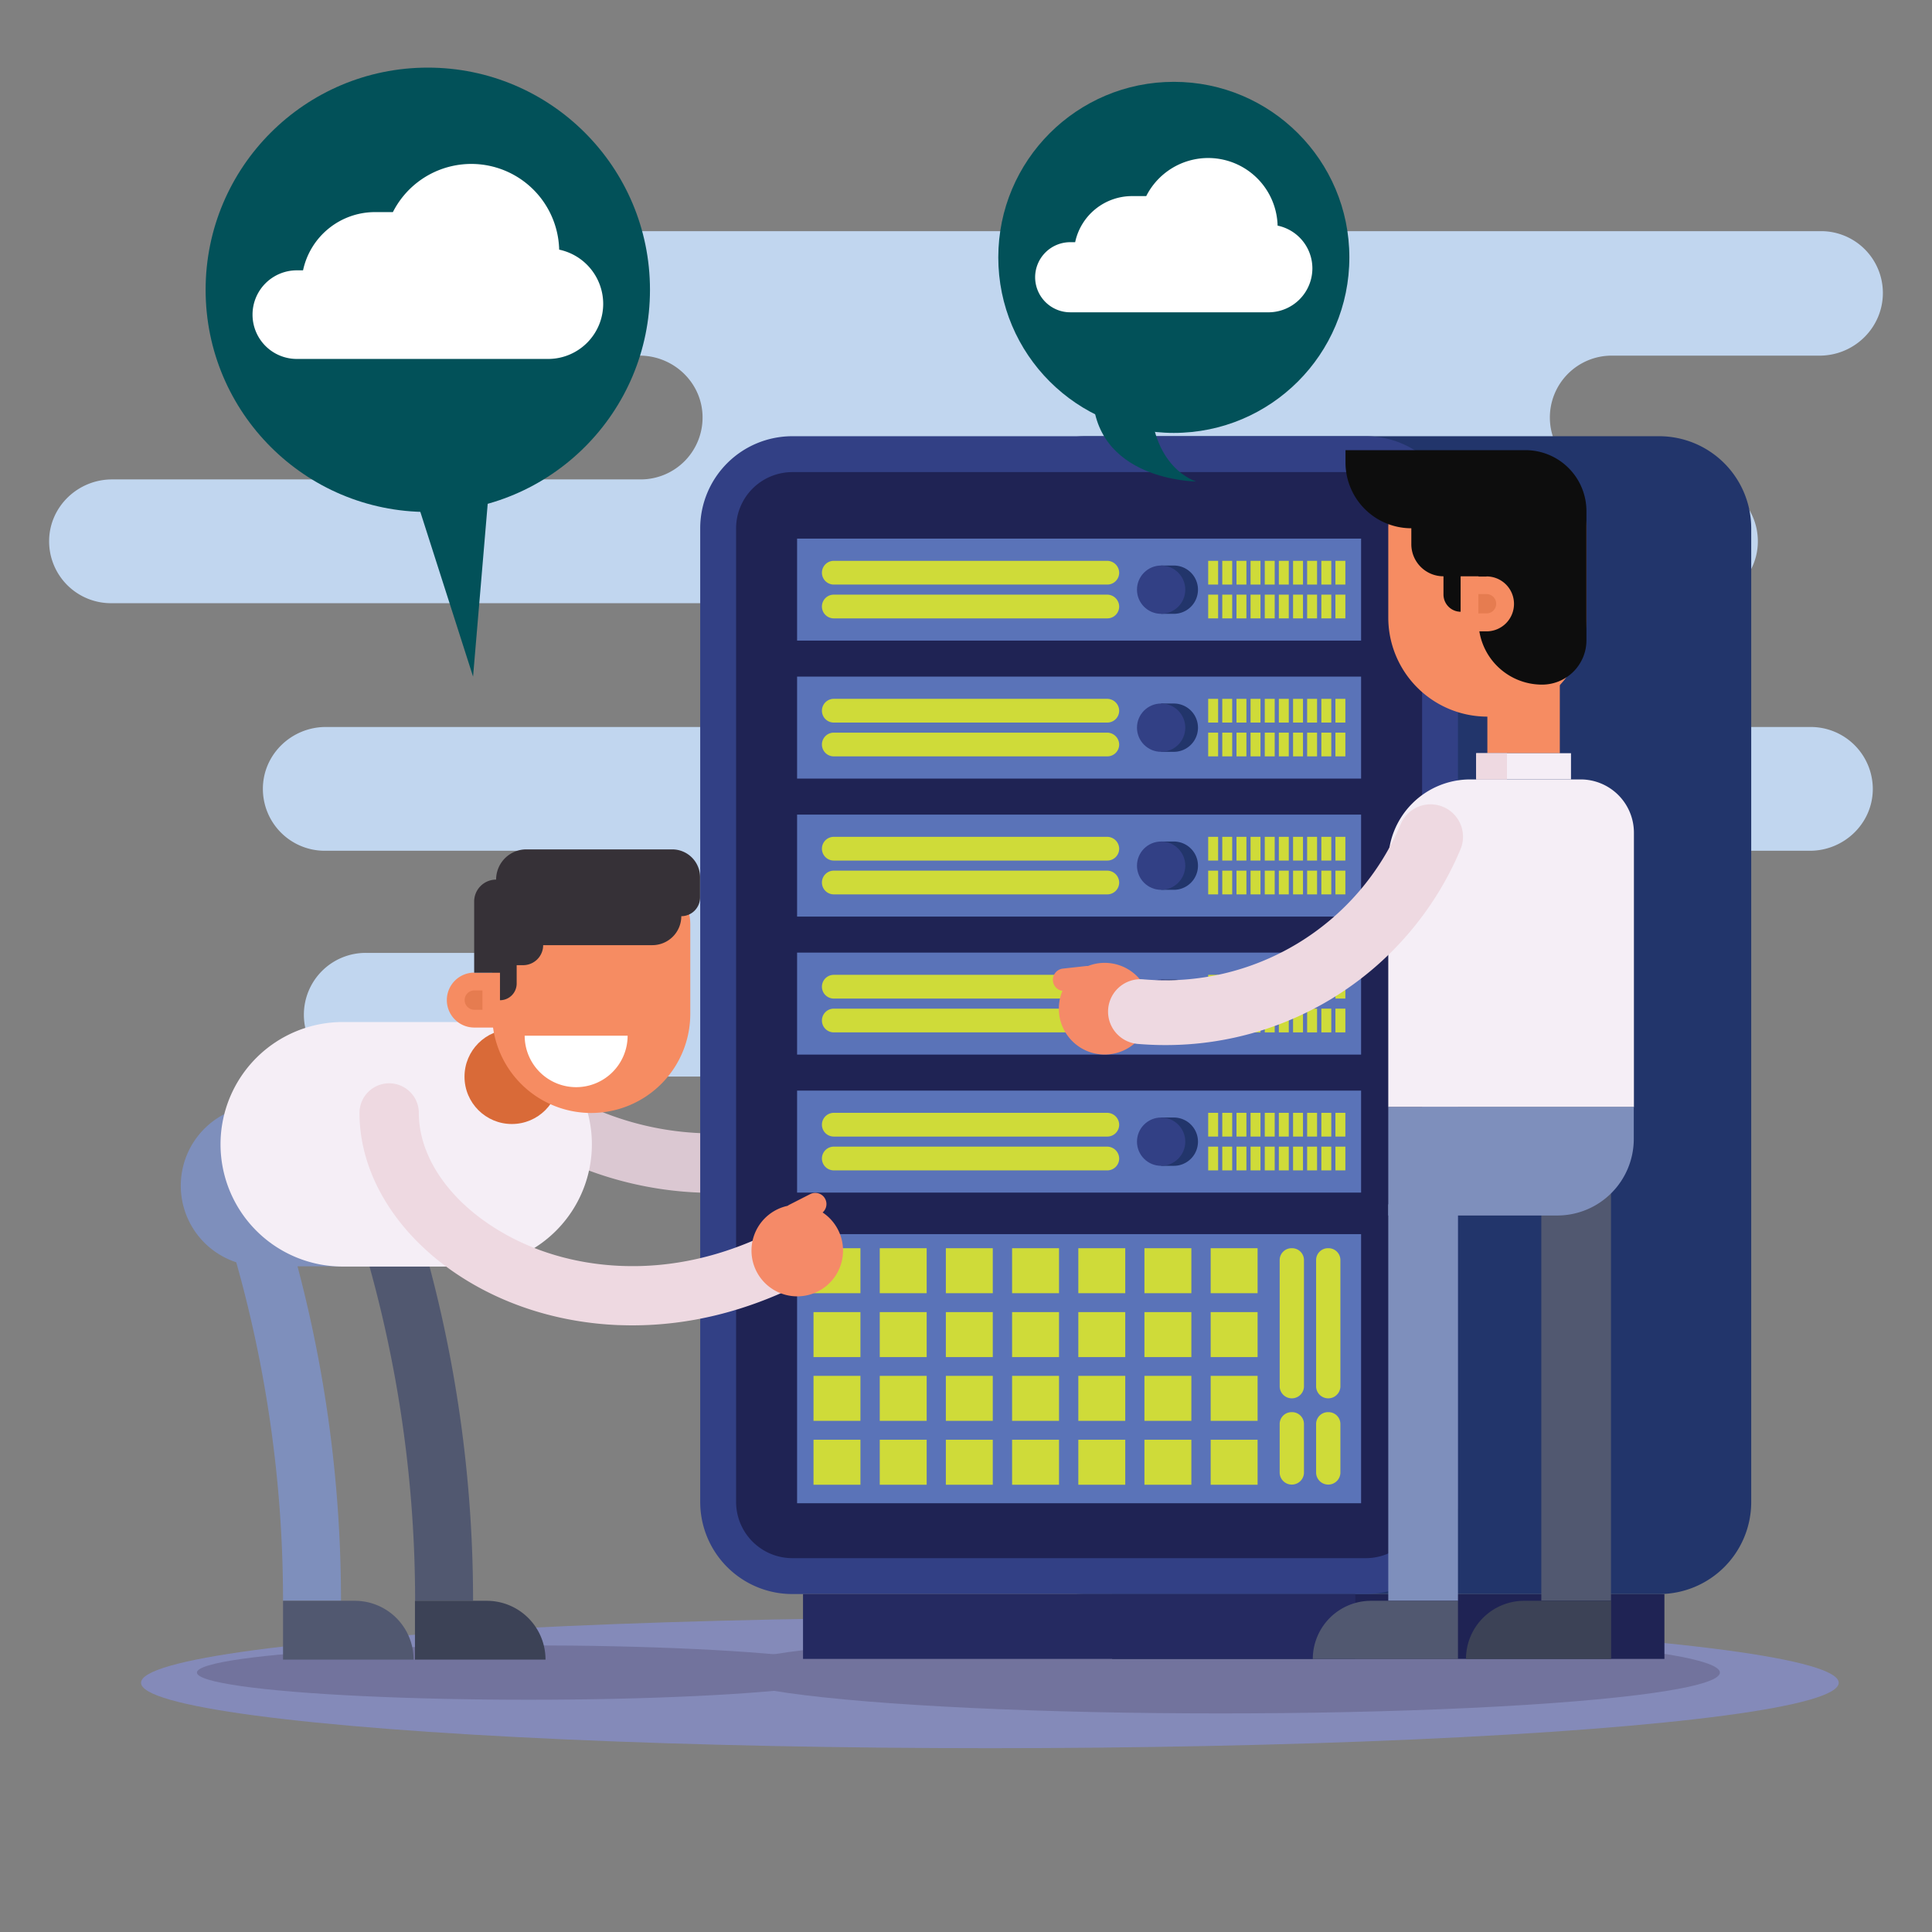<svg id="Layer_1" data-name="Layer 1" xmlns="http://www.w3.org/2000/svg" viewBox="0 0 1400 1400"><rect x="0" y="0" width="1400" height="1400" fill="#808080" stroke="none"/><defs><style>.cls-1{fill:#848ab9;}.cls-2{fill:#72739d;}.cls-3{fill:#c1d6ef;}.cls-4{fill:#dbc8d2;}.cls-5{fill:#1f2354;}.cls-6{fill:#22356b;}.cls-7{fill:#324085;}.cls-8{fill:#252a61;}.cls-9{fill:#5a73b8;}.cls-10{fill:#cfdb39;}.cls-11{fill:#7e8fbc;}.cls-12{fill:#515870;}.cls-13{fill:#f5eef6;}.cls-14{fill:#d96a38;}.cls-15{fill:#f68c62;}.cls-16{fill:#e67c50;}.cls-17{fill:#363137;}.cls-18{fill:#3c4256;}.cls-19{fill:#fff;}.cls-20{fill:#eed9e1;}.cls-21{fill:#f58a68;}.cls-22{fill:#0d0d0d;}.cls-23{fill:#025159;}</style></defs><title>hosting</title><ellipse class="cls-1" cx="717.3" cy="1219.4" rx="615.1" ry="47.4"/><ellipse class="cls-2" cx="383.1" cy="1212" rx="240.4" ry="19.7"/><ellipse class="cls-2" cx="884.4" cy="1212" rx="361.9" ry="29.6"/><path class="cls-3" d="M1312.2,526.8h-335c-24.6,0-45.2-19.5-45.6-44.1a44.84,44.84,0,0,1,44.8-45.6h251.8c24.6,0,45.2-19.5,45.6-44.1a44.84,44.84,0,0,0-44.8-45.6h-60.3c-24.6,0-45.2-19.5-45.6-44.1a44.84,44.84,0,0,1,44.8-45.6h151.7c24.8-.6,44.8-20.7,44.8-45.4h0a44.79,44.79,0,0,0-44.8-44.8H262.1a44.79,44.79,0,0,0-44.8,44.8h0c0,24.8,20.1,44.8,44.8,45.4H463.5c24.6,0,45.2,19.5,45.6,44.1a44.84,44.84,0,0,1-44.8,45.6H81.2c-24.6,0-45.2,19.5-45.6,44.1a44.84,44.84,0,0,0,44.8,45.6H587.6c24.6,0,45.2,19.5,45.6,44.1a44.84,44.84,0,0,1-44.8,45.6H236.1c-24.6,0-45.2,19.5-45.6,44.1a44.84,44.84,0,0,0,44.8,45.6H421c24.9,0,45.6,19.9,45.6,44.8v1.6c-.5,15.5-13.6,27.6-29.1,27.6H265a44.79,44.79,0,0,0-44.8,44.8h0A44.79,44.79,0,0,0,265,780.1h832.3a44.79,44.79,0,0,0,44.8-44.8h0a44.79,44.79,0,0,0-44.8-44.8H794.1A29,29,0,0,1,765,662.9v-1.6c0-24.9,20.7-44.8,45.6-44.8h500.9c24.6,0,45.2-19.5,45.6-44.1A45,45,0,0,0,1312.2,526.8Z"/><path class="cls-4" d="M517.1,864.4a259.49,259.49,0,0,1-144-43.5,21.54,21.54,0,0,1,24.1-35.7,216,216,0,0,0,182,26.9,21.48,21.48,0,0,1,12.8,41A251.77,251.77,0,0,1,517.1,864.4Z"/><rect class="cls-5" x="805.9" y="1155.1" width="400.2" height="47"/><path class="cls-6" d="M1202.3,1155.1H786.6a66.75,66.75,0,0,1-66.7-66.7V382.8a66.75,66.75,0,0,1,66.7-66.7h415.7a66.75,66.75,0,0,1,66.7,66.7v705.6A66.68,66.68,0,0,1,1202.3,1155.1Z"/><path class="cls-7" d="M989.8,1155.1H574.1a66.75,66.75,0,0,1-66.7-66.7V382.8a66.75,66.75,0,0,1,66.7-66.7H989.8a66.75,66.75,0,0,1,66.7,66.7v705.6A66.68,66.68,0,0,1,989.8,1155.1Z"/><path class="cls-5" d="M574.1,1129.1a40.8,40.8,0,0,1-40.7-40.7V382.8a40.8,40.8,0,0,1,40.7-40.7H989.8a40.8,40.8,0,0,1,40.7,40.7v705.6a40.8,40.8,0,0,1-40.7,40.7Z"/><rect class="cls-8" x="581.9" y="1155.1" width="400.2" height="47"/><rect class="cls-9" x="577.6" y="390.3" width="408.7" height="73.9"/><path class="cls-10" d="M802.3,406.4H604.2a8.6,8.6,0,0,0,0,17.2H802.4A8.6,8.6,0,0,0,811,415,8.75,8.75,0,0,0,802.3,406.4Z"/><path class="cls-10" d="M802.3,430.9H604.2a8.6,8.6,0,0,0,0,17.2H802.4a8.6,8.6,0,0,0,8.6-8.6A8.75,8.75,0,0,0,802.3,430.9Z"/><path class="cls-6" d="M850.6,409.8h-9.2v2.6a17.52,17.52,0,0,0,0,29.8v2.6h9.2a17.5,17.5,0,0,0,0-35Z"/><circle class="cls-7" cx="841.4" cy="427.3" r="17.5"/><rect class="cls-10" x="875.5" y="406.4" width="7.2" height="17.2"/><rect class="cls-10" x="885.7" y="406.4" width="7.2" height="17.2"/><rect class="cls-10" x="896" y="406.4" width="7.2" height="17.2"/><rect class="cls-10" x="906.2" y="406.4" width="7.2" height="17.2"/><rect class="cls-10" x="916.5" y="406.4" width="7.2" height="17.2"/><rect class="cls-10" x="926.7" y="406.4" width="7.2" height="17.2"/><rect class="cls-10" x="937" y="406.4" width="7.2" height="17.2"/><rect class="cls-10" x="947.2" y="406.4" width="7.2" height="17.2"/><rect class="cls-10" x="957.5" y="406.4" width="7.2" height="17.2"/><rect class="cls-10" x="967.7" y="406.4" width="7.2" height="17.2"/><rect class="cls-10" x="875.5" y="430.9" width="7.2" height="17.2"/><rect class="cls-10" x="885.7" y="430.9" width="7.2" height="17.2"/><rect class="cls-10" x="896" y="430.9" width="7.2" height="17.2"/><rect class="cls-10" x="906.2" y="430.9" width="7.2" height="17.2"/><rect class="cls-10" x="916.5" y="430.9" width="7.2" height="17.2"/><rect class="cls-10" x="926.7" y="430.9" width="7.2" height="17.2"/><rect class="cls-10" x="937" y="430.9" width="7.2" height="17.2"/><rect class="cls-10" x="947.2" y="430.9" width="7.2" height="17.2"/><rect class="cls-10" x="957.5" y="430.9" width="7.2" height="17.2"/><rect class="cls-10" x="967.7" y="430.9" width="7.2" height="17.2"/><rect class="cls-9" x="577.6" y="490.3" width="408.7" height="73.9"/><path class="cls-10" d="M802.3,506.4H604.2a8.6,8.6,0,0,0,0,17.2H802.4A8.6,8.6,0,0,0,811,515,8.75,8.75,0,0,0,802.3,506.4Z"/><path class="cls-10" d="M802.3,530.9H604.2a8.6,8.6,0,0,0,0,17.2H802.4a8.6,8.6,0,0,0,8.6-8.6A8.75,8.75,0,0,0,802.3,530.9Z"/><path class="cls-6" d="M850.6,509.8h-9.2v2.6a17.52,17.52,0,0,0,0,29.8v2.6h9.2a17.5,17.5,0,1,0,0-35Z"/><circle class="cls-7" cx="841.4" cy="527.3" r="17.5"/><rect class="cls-10" x="875.5" y="506.4" width="7.2" height="17.2"/><rect class="cls-10" x="885.7" y="506.4" width="7.2" height="17.2"/><rect class="cls-10" x="896" y="506.4" width="7.2" height="17.2"/><rect class="cls-10" x="906.2" y="506.4" width="7.2" height="17.2"/><rect class="cls-10" x="916.5" y="506.4" width="7.2" height="17.2"/><rect class="cls-10" x="926.7" y="506.4" width="7.2" height="17.2"/><rect class="cls-10" x="937" y="506.4" width="7.2" height="17.2"/><rect class="cls-10" x="947.2" y="506.4" width="7.2" height="17.2"/><rect class="cls-10" x="957.5" y="506.4" width="7.2" height="17.2"/><rect class="cls-10" x="967.7" y="506.4" width="7.2" height="17.2"/><rect class="cls-10" x="875.5" y="530.9" width="7.2" height="17.2"/><rect class="cls-10" x="885.7" y="530.9" width="7.2" height="17.2"/><rect class="cls-10" x="896" y="530.9" width="7.2" height="17.2"/><rect class="cls-10" x="906.2" y="530.9" width="7.2" height="17.2"/><rect class="cls-10" x="916.5" y="530.9" width="7.2" height="17.2"/><rect class="cls-10" x="926.7" y="530.9" width="7.2" height="17.2"/><rect class="cls-10" x="937" y="530.9" width="7.2" height="17.2"/><rect class="cls-10" x="947.2" y="530.9" width="7.2" height="17.2"/><rect class="cls-10" x="957.5" y="530.9" width="7.2" height="17.2"/><rect class="cls-10" x="967.7" y="530.9" width="7.2" height="17.2"/><rect class="cls-9" x="577.6" y="590.3" width="408.7" height="73.9"/><path class="cls-10" d="M802.3,606.4H604.2a8.6,8.6,0,0,0,0,17.2H802.4A8.6,8.6,0,0,0,811,615,8.75,8.75,0,0,0,802.3,606.4Z"/><path class="cls-10" d="M802.3,630.9H604.2a8.6,8.6,0,0,0,0,17.2H802.4a8.6,8.6,0,0,0,8.6-8.6A8.75,8.75,0,0,0,802.3,630.9Z"/><path class="cls-6" d="M850.6,609.8h-9.2v2.6a17.52,17.52,0,0,0,0,29.8v2.6h9.2a17.5,17.5,0,1,0,0-35Z"/><circle class="cls-7" cx="841.4" cy="627.3" r="17.5"/><rect class="cls-10" x="875.5" y="606.4" width="7.2" height="17.2"/><rect class="cls-10" x="885.7" y="606.4" width="7.2" height="17.2"/><rect class="cls-10" x="896" y="606.4" width="7.2" height="17.2"/><rect class="cls-10" x="906.2" y="606.4" width="7.2" height="17.2"/><rect class="cls-10" x="916.5" y="606.4" width="7.2" height="17.2"/><rect class="cls-10" x="926.7" y="606.4" width="7.2" height="17.2"/><rect class="cls-10" x="937" y="606.4" width="7.2" height="17.2"/><rect class="cls-10" x="947.2" y="606.4" width="7.2" height="17.2"/><rect class="cls-10" x="957.5" y="606.4" width="7.2" height="17.2"/><rect class="cls-10" x="967.7" y="606.4" width="7.2" height="17.2"/><rect class="cls-10" x="875.5" y="630.9" width="7.2" height="17.2"/><rect class="cls-10" x="885.7" y="630.9" width="7.2" height="17.2"/><rect class="cls-10" x="896" y="630.9" width="7.2" height="17.2"/><rect class="cls-10" x="906.2" y="630.9" width="7.2" height="17.2"/><rect class="cls-10" x="916.5" y="630.9" width="7.2" height="17.2"/><rect class="cls-10" x="926.7" y="630.9" width="7.2" height="17.2"/><rect class="cls-10" x="937" y="630.9" width="7.2" height="17.2"/><rect class="cls-10" x="947.2" y="630.9" width="7.2" height="17.2"/><rect class="cls-10" x="957.5" y="630.9" width="7.2" height="17.2"/><rect class="cls-10" x="967.7" y="630.9" width="7.2" height="17.2"/><rect class="cls-9" x="577.6" y="690.3" width="408.7" height="73.9"/><path class="cls-10" d="M802.3,706.4H604.2a8.6,8.6,0,0,0,0,17.2H802.4A8.6,8.6,0,0,0,811,715,8.75,8.75,0,0,0,802.3,706.4Z"/><path class="cls-10" d="M802.3,730.9H604.2a8.6,8.6,0,0,0,0,17.2H802.4a8.6,8.6,0,0,0,8.6-8.6A8.75,8.75,0,0,0,802.3,730.9Z"/><path class="cls-6" d="M850.6,709.8h-9.2v2.6a17.52,17.52,0,0,0,0,29.8v2.6h9.2a17.5,17.5,0,1,0,0-35Z"/><circle class="cls-7" cx="841.4" cy="727.3" r="17.5"/><rect class="cls-10" x="875.5" y="706.4" width="7.2" height="17.2"/><rect class="cls-10" x="885.7" y="706.4" width="7.2" height="17.2"/><rect class="cls-10" x="896" y="706.4" width="7.2" height="17.2"/><rect class="cls-10" x="906.2" y="706.4" width="7.2" height="17.2"/><rect class="cls-10" x="916.5" y="706.4" width="7.2" height="17.2"/><rect class="cls-10" x="926.7" y="706.4" width="7.2" height="17.2"/><rect class="cls-10" x="937" y="706.4" width="7.2" height="17.2"/><rect class="cls-10" x="947.2" y="706.4" width="7.2" height="17.2"/><rect class="cls-10" x="957.5" y="706.4" width="7.2" height="17.2"/><rect class="cls-10" x="967.7" y="706.4" width="7.2" height="17.2"/><rect class="cls-10" x="875.5" y="730.9" width="7.2" height="17.2"/><rect class="cls-10" x="885.7" y="730.9" width="7.2" height="17.2"/><rect class="cls-10" x="896" y="730.9" width="7.2" height="17.2"/><rect class="cls-10" x="906.2" y="730.9" width="7.2" height="17.2"/><rect class="cls-10" x="916.5" y="730.9" width="7.2" height="17.2"/><rect class="cls-10" x="926.7" y="730.9" width="7.2" height="17.2"/><rect class="cls-10" x="937" y="730.9" width="7.2" height="17.2"/><rect class="cls-10" x="947.2" y="730.9" width="7.2" height="17.2"/><rect class="cls-10" x="957.5" y="730.9" width="7.2" height="17.2"/><rect class="cls-10" x="967.7" y="730.9" width="7.2" height="17.2"/><rect class="cls-9" x="577.6" y="790.3" width="408.7" height="73.9"/><path class="cls-10" d="M802.3,806.4H604.2a8.6,8.6,0,0,0,0,17.2H802.4A8.6,8.6,0,0,0,811,815,8.75,8.75,0,0,0,802.3,806.4Z"/><path class="cls-10" d="M802.3,830.9H604.2a8.6,8.6,0,0,0,0,17.2H802.4a8.6,8.6,0,0,0,8.6-8.6A8.75,8.75,0,0,0,802.3,830.9Z"/><path class="cls-6" d="M850.6,809.8h-9.2v2.6a17.52,17.52,0,0,0,0,29.8v2.6h9.2a17.5,17.5,0,1,0,0-35Z"/><circle class="cls-7" cx="841.4" cy="827.3" r="17.5"/><rect class="cls-10" x="875.5" y="806.4" width="7.2" height="17.2"/><rect class="cls-10" x="885.7" y="806.4" width="7.2" height="17.2"/><rect class="cls-10" x="896" y="806.4" width="7.2" height="17.2"/><rect class="cls-10" x="906.2" y="806.4" width="7.2" height="17.2"/><rect class="cls-10" x="916.5" y="806.4" width="7.2" height="17.2"/><rect class="cls-10" x="926.7" y="806.4" width="7.2" height="17.2"/><rect class="cls-10" x="937" y="806.4" width="7.2" height="17.2"/><rect class="cls-10" x="947.2" y="806.4" width="7.2" height="17.2"/><rect class="cls-10" x="957.5" y="806.4" width="7.2" height="17.2"/><rect class="cls-10" x="967.7" y="806.4" width="7.2" height="17.2"/><rect class="cls-10" x="875.5" y="830.9" width="7.2" height="17.2"/><rect class="cls-10" x="885.7" y="830.9" width="7.2" height="17.2"/><rect class="cls-10" x="896" y="830.9" width="7.2" height="17.2"/><rect class="cls-10" x="906.2" y="830.9" width="7.2" height="17.2"/><rect class="cls-10" x="916.5" y="830.9" width="7.2" height="17.2"/><rect class="cls-10" x="926.7" y="830.9" width="7.2" height="17.2"/><rect class="cls-10" x="937" y="830.9" width="7.2" height="17.2"/><rect class="cls-10" x="947.2" y="830.9" width="7.2" height="17.2"/><rect class="cls-10" x="957.5" y="830.9" width="7.2" height="17.2"/><rect class="cls-10" x="967.7" y="830.9" width="7.2" height="17.2"/><rect class="cls-9" x="577.6" y="894.3" width="408.7" height="195"/><rect class="cls-10" x="589.5" y="904.5" width="34" height="32.6"/><rect class="cls-10" x="589.5" y="950.8" width="34" height="32.6"/><rect class="cls-10" x="589.5" y="997" width="34" height="32.6"/><rect class="cls-10" x="589.5" y="1043.3" width="34" height="32.6"/><rect class="cls-10" x="637.5" y="904.5" width="34" height="32.6"/><rect class="cls-10" x="637.5" y="950.8" width="34" height="32.6"/><rect class="cls-10" x="637.5" y="997" width="34" height="32.6"/><rect class="cls-10" x="637.5" y="1043.3" width="34" height="32.6"/><rect class="cls-10" x="685.4" y="904.5" width="34" height="32.6"/><rect class="cls-10" x="685.4" y="950.8" width="34" height="32.6"/><rect class="cls-10" x="685.4" y="997" width="34" height="32.6"/><rect class="cls-10" x="685.4" y="1043.3" width="34" height="32.6"/><rect class="cls-10" x="733.4" y="904.5" width="34" height="32.6"/><rect class="cls-10" x="733.4" y="950.8" width="34" height="32.6"/><rect class="cls-10" x="733.4" y="997" width="34" height="32.6"/><rect class="cls-10" x="733.4" y="1043.3" width="34" height="32.6"/><rect class="cls-10" x="781.4" y="904.5" width="34" height="32.6"/><rect class="cls-10" x="781.4" y="950.8" width="34" height="32.6"/><rect class="cls-10" x="781.4" y="997" width="34" height="32.6"/><rect class="cls-10" x="781.4" y="1043.3" width="34" height="32.6"/><rect class="cls-10" x="829.3" y="904.5" width="34" height="32.6"/><rect class="cls-10" x="829.3" y="950.8" width="34" height="32.6"/><rect class="cls-10" x="829.3" y="997" width="34" height="32.6"/><rect class="cls-10" x="829.3" y="1043.3" width="34" height="32.6"/><rect class="cls-10" x="877.3" y="904.5" width="34" height="32.6"/><rect class="cls-10" x="877.3" y="950.8" width="34" height="32.6"/><rect class="cls-10" x="877.3" y="997" width="34" height="32.6"/><rect class="cls-10" x="877.3" y="1043.3" width="34" height="32.6"/><path class="cls-10" d="M936.1,904.5a8.61,8.61,0,0,0-8.8,8.4v92a8.81,8.81,0,0,0,17.6,0v-92A8.61,8.61,0,0,0,936.1,904.5Z"/><path class="cls-10" d="M962.5,904.5a8.61,8.61,0,0,0-8.8,8.4v92a8.81,8.81,0,0,0,17.6,0v-92A8.61,8.61,0,0,0,962.5,904.5Z"/><path class="cls-10" d="M936.1,1023.3a8.61,8.61,0,0,0-8.8,8.4v35.7a8.81,8.81,0,0,0,17.6,0v-35.7A8.61,8.61,0,0,0,936.1,1023.3Z"/><path class="cls-10" d="M962.5,1023.3a8.61,8.61,0,0,0-8.8,8.4v35.7a8.81,8.81,0,0,0,17.6,0v-35.7A8.61,8.61,0,0,0,962.5,1023.3Z"/><path class="cls-11" d="M247.1,1160h-42a905,905,0,0,0-35.9-252.3L161,879l40.3-11.7,8.3,28.7A946.76,946.76,0,0,1,247.1,1160Z"/><path class="cls-12" d="M342.8,1160h-42a905,905,0,0,0-35.9-252.3L256.6,879l40.3-11.7,8.3,28.7A943.19,943.19,0,0,1,342.8,1160Z"/><path class="cls-11" d="M304.4,800.8h-115A58.4,58.4,0,0,0,131,859.2h0a58.4,58.4,0,0,0,58.4,58.4h115a58.4,58.4,0,0,0,58.4-58.4h0A58.47,58.47,0,0,0,304.4,800.8Z"/><path class="cls-13" d="M340.3,740.6H248.4a88.64,88.64,0,0,0-88.6,88.6h0a88.64,88.64,0,0,0,88.6,88.6h91.9a88.64,88.64,0,0,0,88.6-88.6h0A88.64,88.64,0,0,0,340.3,740.6Z"/><circle class="cls-14" cx="370.9" cy="780.2" r="34.3"/><path class="cls-15" d="M468,637.4H388.9a32.35,32.35,0,0,0-32.3,32.3v65a71.81,71.81,0,0,0,71.8,71.8h0a71.81,71.81,0,0,0,71.8-71.8v-65A32.14,32.14,0,0,0,468,637.4Z"/><path class="cls-15" d="M343.7,704.8a19.89,19.89,0,0,0-19.9,19.9h0a19.89,19.89,0,0,0,19.9,19.9h18.7V704.9H343.7Z"/><path class="cls-16" d="M343.7,731.7a7,7,0,0,1,0-14h5.9v14Z"/><path class="cls-17" d="M487.1,615.5H381.4a21.89,21.89,0,0,0-21.9,21.9h0a15.88,15.88,0,0,0-15.9,15.9v51.6h18.7v19.9h0a12.08,12.08,0,0,0,12.1-12.1V699.4h4.7a14.51,14.51,0,0,0,14.5-14.5h79.1a21,21,0,0,0,21-21h0a13.61,13.61,0,0,0,13.6-13.6V635.9A20.19,20.19,0,0,0,487.1,615.5Z"/><path class="cls-12" d="M299.7,1202.6H205.1V1160h52a42.57,42.57,0,0,1,42.6,42.6Z"/><path class="cls-18" d="M395.3,1202.6H300.7V1160h52a42.57,42.57,0,0,1,42.6,42.6Z"/><path class="cls-19" d="M380.2,750.5a37.3,37.3,0,0,0,37.3,37.3h0a37.3,37.3,0,0,0,37.3-37.3Z"/><path class="cls-20" d="M458.3,960.4c-3.5,0-7-.1-10.6-.2-40-1.7-78.1-13-110.2-32.8-48.2-29.7-77-74.9-77-120.9a21.5,21.5,0,0,1,43,0c0,31,21.1,62.5,56.6,84.3,25.9,16,56.8,25.1,89.5,26.5,37.3,1.6,74.6-6.9,110.8-25.1a21.51,21.51,0,1,1,19.4,38.4C540.2,950.3,499.5,960.4,458.3,960.4Z"/><path class="cls-21" d="M596.1,878.6a8.09,8.09,0,0,0-9-13.3l-15.5,7.9-.9.6a33.17,33.17,0,1,0,25.4,4.8Z"/><rect class="cls-12" x="1116.9" y="839.7" width="50.5" height="320.2"/><path class="cls-18" d="M1167.5,1202.2H1062.3a42.21,42.21,0,0,1,42.2-42.2h63Z"/><path class="cls-15" d="M1038.2,350.2h79.1a32.35,32.35,0,0,1,32.3,32.3v65a71.81,71.81,0,0,1-71.8,71.8h0a71.81,71.81,0,0,1-71.8-71.8v-65A32.26,32.26,0,0,1,1038.2,350.2Z"/><rect class="cls-15" x="1077.8" y="437.5" width="52.5" height="108.3"/><path class="cls-22" d="M975,326.2h130.4a44.21,44.21,0,0,1,44.2,44.2V464a32.14,32.14,0,0,1-32.1,32.1h0a46,46,0,0,1-46.1-46.1V417.6h-12.9v25.7h0a12.5,12.5,0,0,1-12.5-12.5V417.6h0a23.26,23.26,0,0,1-23.3-23.3V382.8h0A47.69,47.69,0,0,1,975,335.1Z"/><path class="cls-15" d="M1077.2,417.7a19.89,19.89,0,0,1,19.9,19.9h0a19.89,19.89,0,0,1-19.9,19.9h-18.7V417.8h18.7Z"/><path class="cls-16" d="M1077.2,444.5a7,7,0,0,0,0-14h-5.9v14Z"/><rect class="cls-13" x="1069.7" y="545.8" width="68.7" height="19"/><path class="cls-13" d="M1183.9,802.2H1006v-178a59.41,59.41,0,0,1,59.4-59.4h80a38.62,38.62,0,0,1,38.6,38.6V802.2Z"/><rect class="cls-20" x="1069.7" y="545.8" width="22.3" height="19"/><path class="cls-11" d="M1128.4,880.8H1006V802.2h177.9v23.2A55.48,55.48,0,0,1,1128.4,880.8Z"/><rect class="cls-11" x="1006" y="872.7" width="50.5" height="287.3"/><path class="cls-12" d="M1056.5,1202.2H951.3a42.21,42.21,0,0,1,42.2-42.2h63Z"/><path class="cls-21" d="M769.9,718a8.07,8.07,0,0,1-6.9-7.1,8.17,8.17,0,0,1,7.1-9l17.2-1.9h1.1a33.22,33.22,0,1,1-18.5,18Z"/><path class="cls-20" d="M844,757.3c-6.4,0-12.8-.3-19.1-.8a23.49,23.49,0,1,1,4-46.8A185,185,0,0,0,1015,597.2a23.5,23.5,0,0,1,43.3,18.3A231.52,231.52,0,0,1,844,757.3Z"/><circle class="cls-23" cx="310" cy="210" r="161"/><path class="cls-19" d="M437.1,220.2h0a40.21,40.21,0,0,0-31.9-39.3,63.7,63.7,0,0,0-120.5-27.2h-13a53.3,53.3,0,0,0-52.1,42.2h-4.5A32.07,32.07,0,0,0,183,228h0a32.07,32.07,0,0,0,32.1,32.1H397.9A39.93,39.93,0,0,0,437.1,220.2Z"/><polygon class="cls-23" points="294.3 338.8 342.8 490.3 356.7 326.2 294.3 338.8"/><circle class="cls-23" cx="850.6" cy="186.5" r="127.2"/><path class="cls-19" d="M951,194.5h0a31.65,31.65,0,0,0-25.2-31,50.32,50.32,0,0,0-95.2-21.4H820.3a42.14,42.14,0,0,0-41.2,33.4h-3.6a25.44,25.44,0,0,0-25.4,25.4h0a25.44,25.44,0,0,0,25.4,25.4H919.9A31.87,31.87,0,0,0,951,194.5Z"/><path class="cls-23" d="M791.7,283.3c0,65.3,75.2,65.6,75.2,65.6s-33.5-9.2-33.5-63.4Z"/></svg>